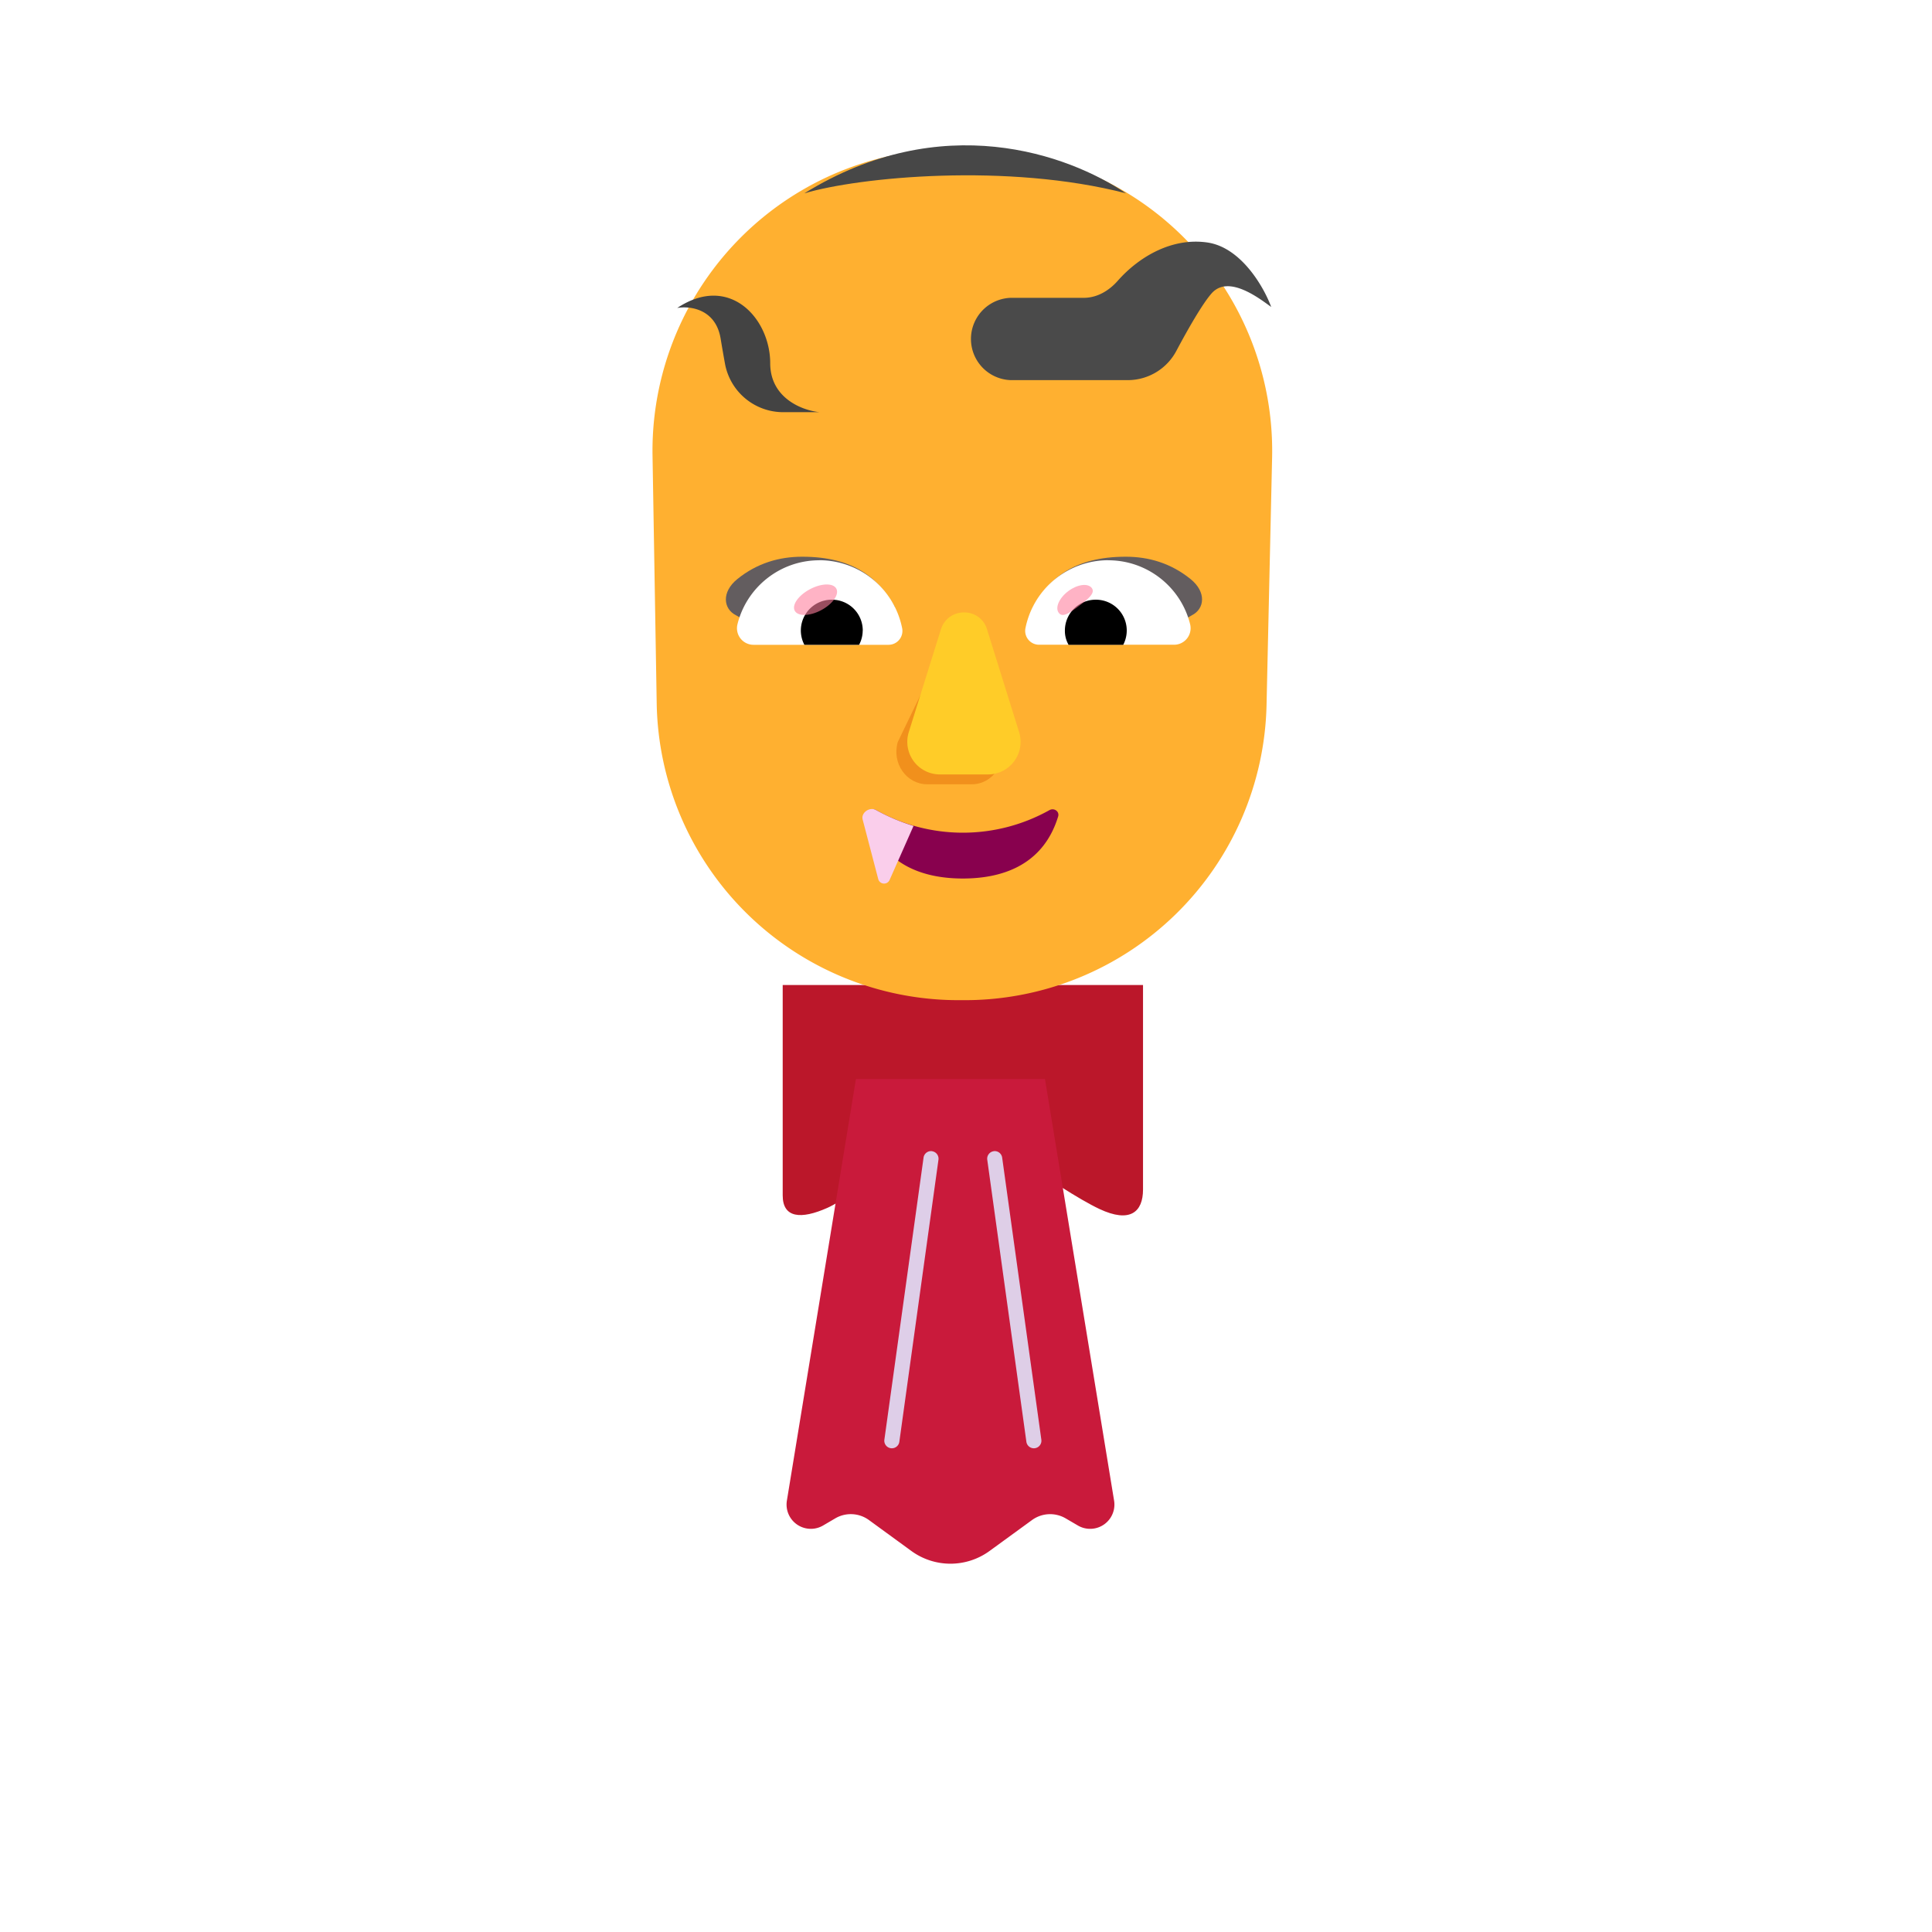 <svg xmlns="http://www.w3.org/2000/svg" width="3em" height="3em" viewBox="0 0 32 32"><g fill="none"><path fill="url(#)" d="M26.478 11.516c-2.243-2.144-5.051-3.377-6.334-3.817l-4.062 12.313h5.89c2.916-1.118 4.43-4.529 4.986-6.895a1.68 1.68 0 0 0-.48-1.601"/><g filter="url(#)"><path fill="url(#)" d="M25.979 11.06q.253.222.5.456c.431.412.616 1.02.48 1.601c-.462 1.965-1.584 4.65-3.62 6.144l-1.038-.695c2.587-1.72 3.696-4.97 3.678-7.505"/><path fill="url(#)" d="M25.979 11.06q.253.222.5.456c.431.412.616 1.02.48 1.601c-.462 1.965-1.584 4.65-3.62 6.144l-1.038-.695c2.587-1.72 3.696-4.97 3.678-7.505"/></g><path fill="url(#)" d="M5.77 11.516c2.243-2.144 5.052-3.377 6.334-3.817l4.063 12.313h-5.891c-2.916-1.118-4.43-4.529-4.986-6.895a1.68 1.68 0 0 1 .48-1.601"/><g filter="url(#)"><path fill="url(#)" d="M6.27 11.06q-.255.222-.5.456a1.68 1.68 0 0 0-.48 1.601c.461 1.965 1.584 4.65 3.62 6.144l1.038-.695c-2.588-1.72-3.696-4.97-3.678-7.505"/></g><path fill="url(#)" d="M15.935 15.543c-6.04 0-10.937 5.1-10.937 11.14v3.235h21.875v-3.235c0-6.04-4.897-11.14-10.938-11.14"/><path fill="url(#)" d="M15.935 15.543c-6.04 0-10.937 5.1-10.937 11.14v3.235h21.875v-3.235c0-6.04-4.897-11.14-10.938-11.14"/><path fill="url(#)" d="M15.935 15.543c-6.04 0-10.937 5.1-10.937 11.14v3.235h21.875v-3.235c0-6.04-4.897-11.14-10.938-11.14"/><path fill="url(#)" d="M15.935 15.543c-6.04 0-10.937 5.1-10.937 11.14v3.235h21.875v-3.235c0-6.04-4.897-11.14-10.938-11.14"/><path fill="url(#)" d="M15.935 15.543c-6.04 0-10.937 5.1-10.937 11.14v3.235h21.875v-3.235c0-6.04-4.897-11.14-10.938-11.14"/><path fill="url(#)" d="M15.935 15.543c-6.04 0-10.937 5.1-10.937 11.14v3.235h21.875v-3.235c0-6.04-4.897-11.14-10.938-11.14"/><path fill="url(#)" d="M15.935 15.543c-6.04 0-10.937 5.1-10.937 11.14v3.235h21.875v-3.235c0-6.04-4.897-11.14-10.938-11.14"/><path fill="url(#)" d="M15.935 15.543c-6.04 0-10.937 5.1-10.937 11.14v3.235h21.875v-3.235c0-6.04-4.897-11.14-10.938-11.14"/><path fill="url(#)" d="M23.11 18.313v11.605h3.763v-3.235c0-3.294-1.457-6.31-3.762-8.37"/><path fill="url(#)" d="M23.11 18.313v11.605h3.763v-3.235c0-3.294-1.457-6.31-3.762-8.37"/><path fill="url(#)" d="M8.76 18.313v11.605H4.997v-3.235c0-3.294 1.456-6.31 3.761-8.37"/><path fill="url(#)" d="M8.76 18.313v11.605H4.997v-3.235c0-3.294 1.456-6.31 3.761-8.37"/><path fill="url(#)" d="M8.76 18.313v11.605H4.997v-3.235c0-3.294 1.456-6.31 3.761-8.37"/><path fill="url(#)" d="M12.733 29.918V16.026a10.7 10.7 0 0 1 3.183-.483a10.7 10.7 0 0 1 3.229.497v13.878z"/><path fill="url(#)" d="M12.733 29.918V16.026a10.7 10.7 0 0 1 3.183-.483a10.7 10.7 0 0 1 3.229.497v13.878z"/><path fill="url(#)" d="M12.733 29.918V16.026a10.7 10.7 0 0 1 3.183-.483a10.7 10.7 0 0 1 3.229.497v13.878z"/><g filter="url(#)"><path fill="#BB172A" d="M12.964 19.8v-3.485h5.968v3.387c0 .374-.216.56-.721.323c-.686-.323-2.277-1.502-2.277-1.502s-1.793 1.289-2.23 1.483s-.74.169-.74-.206"/></g><g filter="url(#)"><path fill="#C91A3B" d="m14.177 17.871l-1.144 6.986a.402.402 0 0 0 .602.409l.201-.118a.51.51 0 0 1 .554.027l.705.514a1.1 1.1 0 0 0 1.295 0l.706-.514a.51.51 0 0 1 .553-.027l.202.118a.402.402 0 0 0 .602-.41l-1.145-6.985z"/></g><g filter="url(#)"><path fill="url(#)" d="m14.084 19.496l-.859 5.24a.402.402 0 0 0 .602.409l.201-.118a.51.51 0 0 1 .554.027l.706.514a1.1 1.1 0 0 0 1.294 0l.706-.514a.51.51 0 0 1 .553-.027l.202.118a.402.402 0 0 0 .602-.409l-.857-5.234c-.81-.505-1.856-1.28-1.856-1.28s-1.106.796-1.848 1.274"/></g><g filter="url(#)"><path fill="url(#)" d="M12.733 19.648v-3.844h6.43v3.736c0 .413-.233.618-.777.355c-.739-.355-2.454-1.655-2.454-1.655s-1.93 1.42-2.402 1.636c-.471.214-.797.185-.797-.228"/><path fill="url(#)" d="M12.733 19.648v-3.844h6.43v3.736c0 .413-.233.618-.777.355c-.739-.355-2.454-1.655-2.454-1.655s-1.93 1.42-2.402 1.636c-.471.214-.797.185-.797-.228"/><path fill="url(#)" d="M12.733 19.648v-3.844h6.43v3.736c0 .413-.233.618-.777.355c-.739-.355-2.454-1.655-2.454-1.655s-1.93 1.42-2.402 1.636c-.471.214-.797.185-.797-.228"/></g><path fill="#DECEE7" fill-rule="evenodd" d="M16.458 19.067a.125.125 0 0 1 .141.107l.649 4.672a.125.125 0 1 1-.248.034l-.648-4.672a.125.125 0 0 1 .106-.14" clip-rule="evenodd"/><path fill="url(#)" fill-rule="evenodd" d="M16.458 19.067a.125.125 0 0 1 .141.107l.649 4.672a.125.125 0 1 1-.248.034l-.648-4.672a.125.125 0 0 1 .106-.14" clip-rule="evenodd"/><path fill="#DECEE8" fill-rule="evenodd" d="M15.438 19.067a.125.125 0 0 0-.141.107l-.649 4.672a.125.125 0 1 0 .248.034l.648-4.672a.125.125 0 0 0-.106-.14" clip-rule="evenodd"/><path fill="url(#)" fill-rule="evenodd" d="M15.438 19.067a.125.125 0 0 0-.141.107l-.649 4.672a.125.125 0 1 0 .248.034l.648-4.672a.125.125 0 0 0-.106-.14" clip-rule="evenodd"/><g filter="url(#)"><path fill="#FFB030" d="M10.808 7.549a5 5 0 0 1 5.033-5.082l.262.001A5 5 0 0 1 21.07 7.58l-.092 4.098a5 5 0 0 1-4.999 4.888h-.103a5 5 0 0 1-4.999-4.917z"/><path fill="url(#)" d="M10.808 7.549a5 5 0 0 1 5.033-5.082l.262.001A5 5 0 0 1 21.07 7.58l-.092 4.098a5 5 0 0 1-4.999 4.888h-.103a5 5 0 0 1-4.999-4.917z"/><path fill="url(#)" d="M10.808 7.549a5 5 0 0 1 5.033-5.082l.262.001A5 5 0 0 1 21.07 7.58l-.092 4.098a5 5 0 0 1-4.999 4.888h-.103a5 5 0 0 1-4.999-4.917z"/><path fill="url(#)" d="M10.808 7.549a5 5 0 0 1 5.033-5.082l.262.001A5 5 0 0 1 21.07 7.58l-.092 4.098a5 5 0 0 1-4.999 4.888h-.103a5 5 0 0 1-4.999-4.917z"/><path fill="url(#)" d="M10.808 7.549a5 5 0 0 1 5.033-5.082l.262.001A5 5 0 0 1 21.07 7.58l-.092 4.098a5 5 0 0 1-4.999 4.888h-.103a5 5 0 0 1-4.999-4.917z"/><path fill="url(#)" d="M10.808 7.549a5 5 0 0 1 5.033-5.082l.262.001A5 5 0 0 1 21.07 7.58l-.092 4.098a5 5 0 0 1-4.999 4.888h-.103a5 5 0 0 1-4.999-4.917z"/></g><g filter="url(#)"><path stroke="url(#)" stroke-width=".2" d="M14.513 13.418a2.94 2.94 0 0 0 2.87 0c.077-.042.169.023.143.106c-.26.85-.993 1.027-1.578 1.027s-1.318-.177-1.578-1.027c-.026-.083.066-.148.143-.106Z"/></g><path fill="#88014E" d="M14.513 13.418a2.94 2.94 0 0 0 2.87 0c.077-.042.169.023.143.106c-.26.85-.993 1.027-1.578 1.027s-1.318-.177-1.578-1.027c-.026-.083.066-.148.143-.106"/><path fill="url(#)" d="m17.154 14.574l-.396-.894a3.2 3.2 0 0 0 .623-.264c.102-.057.248.044.218.157l-.257.986a.1.1 0 0 1-.188.015"/><g filter="url(#)"><path fill="#FACEEB" d="m14.735 14.574l.396-.894a3.2 3.2 0 0 1-.623-.264c-.103-.057-.249.044-.22.157l.258.986a.1.1 0 0 0 .189.015"/></g><path fill="url(#)" fill-rule="evenodd" d="M14.137 8.28c-.716-.134-1.345.18-1.569.342a.25.25 0 1 1-.294-.404c.292-.212 1.059-.597 1.955-.43a.25.25 0 1 1-.092.491" clip-rule="evenodd"/><path fill="url(#)" fill-rule="evenodd" d="M17.74 8.28c.717-.134 1.346.18 1.57.342a.25.25 0 0 0 .294-.404c-.292-.212-1.059-.597-1.955-.43a.25.25 0 0 0 .091.491" clip-rule="evenodd"/><g filter="url(#)"><path stroke="url(#)" stroke-linecap="round" stroke-width=".15" d="M12.424 8.416c.224-.18.93-.5 1.727-.398"/></g><g filter="url(#)"><path stroke="url(#)" stroke-linecap="round" stroke-width=".15" d="M19.419 8.416c-.224-.18-.93-.5-1.727-.398"/></g><g filter="url(#)"><path fill="#F1901C" d="m15.69 10.59l-.82 1.7c-.102.35.142.7.488.7h.738c.346 0 .59-.355.488-.7l-.498-1.7c-.107-.378-.283-.378-.395 0"/></g><g filter="url(#)"><path fill="#FFCC28" d="m15.584 10.426l-.532 1.701a.54.54 0 0 0 .52.7h.788a.54.54 0 0 0 .52-.7l-.531-1.701c-.114-.377-.646-.377-.765 0"/><path fill="url(#)" d="m15.584 10.426l-.532 1.701a.54.54 0 0 0 .52.7h.788a.54.54 0 0 0 .52-.7l-.531-1.701c-.114-.377-.646-.377-.765 0"/><path fill="url(#)" d="m15.584 10.426l-.532 1.701a.54.54 0 0 0 .52.7h.788a.54.54 0 0 0 .52-.7l-.531-1.701c-.114-.377-.646-.377-.765 0"/><path fill="url(#)" d="m15.584 10.426l-.532 1.701a.54.54 0 0 0 .52.7h.788a.54.54 0 0 0 .52-.7l-.531-1.701c-.114-.377-.646-.377-.765 0"/><path fill="url(#)" d="m15.584 10.426l-.532 1.701a.54.54 0 0 0 .52.7h.788a.54.54 0 0 0 .52-.7l-.531-1.701c-.114-.377-.646-.377-.765 0"/></g><g filter="url(#)"><path fill="#635D5F" d="M17.108 10.057c.266-.467.67-.836 1.538-.836c.38 0 .746.106 1.072.369c.27.217.233.495.025.6l-.556.317c-.652-.211-1.373-.24-2.079-.45"/></g><g filter="url(#)"><path fill="#635D5F" d="M14.824 10.057c-.265-.467-.669-.836-1.537-.836c-.38 0-.747.106-1.073.369c-.269.217-.233.495-.025.6l.556.317c.652-.211 1.373-.24 2.08-.45"/></g><path fill="#fff" d="M18.356 9.28c.654 0 1.206.45 1.356 1.059a.274.274 0 0 1-.268.34h-2.232a.23.23 0 0 1-.228-.271a1.4 1.4 0 0 1 1.372-1.129"/><path fill="url(#)" d="M18.15 9.551a.893.893 0 0 1 .86 1.129h-1.726a.897.897 0 0 1 .865-1.129"/><path fill="#000" d="M17.638 10.445a.51.51 0 0 1 .511-.512a.51.51 0 0 1 .455.747h-.905a.46.46 0 0 1-.061-.236"/><g filter="url(#)"><path fill="#FF809E" fill-opacity=".6" d="M18.084 9.74c.063.085-.07.19-.221.302c-.151.113-.264.193-.327.108c-.064-.085.007-.246.159-.36c.15-.112.325-.135.389-.05"/><path fill="url(#)" d="M18.084 9.74c.063.085-.07.19-.221.302c-.151.113-.264.193-.327.108c-.064-.085.007-.246.159-.36c.15-.112.325-.135.389-.05"/></g><g filter="url(#)"><path fill="url(#)" d="M18.945 10.327a.84.84 0 0 0-.232-.463l-.26.285l.117.229z"/></g><path fill="#fff" d="M13.57 9.28c-.653 0-1.205.45-1.355 1.059a.274.274 0 0 0 .268.341h2.233a.23.23 0 0 0 .227-.272a1.4 1.4 0 0 0-1.372-1.129"/><path fill="url(#)" d="M13.778 9.551a.893.893 0 0 0-.86 1.129h1.725a1 1 0 0 0 .032-.236a.9.9 0 0 0-.897-.893"/><path fill="#000" d="M14.29 10.445a.51.51 0 0 0-.512-.512a.51.51 0 0 0-.455.747h.906a.5.5 0 0 0 .06-.236"/><g filter="url(#)"><path fill="url(#)" d="M14.594 10.34c0-.289-.235-.481-.298-.54l-.289.28l.178.361z"/></g><g filter="url(#)"><ellipse cx="13.508" cy="9.933" fill="#FF809E" fill-opacity=".6" rx=".39" ry=".197" transform="rotate(-27.914 13.508 9.933)"/><ellipse cx="13.508" cy="9.933" fill="url(#)" rx=".39" ry=".197" transform="rotate(-27.914 13.508 9.933)"/></g><path fill="url(#)" d="M15.902 2.082a6.973 6.973 0 0 0-6.973 6.973v6.349c0 .69.56 1.25 1.25 1.25h1.027c.676-.336 1.38-.597 2.125-.785c-1.44-.858-2.44-2.425-2.47-4.22l-.046-4.107c0-.504.194-1.215.545-1.702c.09-.126.268-.066.295.087q.045.257.094.504c.109.562.597.893 1.166.908l.042.002l.04.002a52 52 0 0 0 5.92 0L19 7.339c.567-.015 1.012-.345 1.12-.908q.048-.247.094-.504c.027-.153.252-.213.342-.087c.242.337.393.794.482 1.198q.022.269.017.542l-.092 4.098a5 5 0 0 1-2.452 4.191a10.7 10.7 0 0 1 2.114.785h1c.69 0 1.25-.56 1.25-1.25V9.055a6.973 6.973 0 0 0-6.973-6.973"/><path fill="url(#)" d="M15.902 2.082a6.973 6.973 0 0 0-6.973 6.973v6.349c0 .69.56 1.25 1.25 1.25h1.027c.676-.336 1.38-.597 2.125-.785c-1.44-.858-2.44-2.425-2.47-4.22l-.046-4.107c0-.504.194-1.215.545-1.702c.09-.126.268-.066.295.087q.045.257.094.504c.109.562.597.893 1.166.908l.042.002l.04.002a52 52 0 0 0 5.92 0L19 7.339c.567-.015 1.012-.345 1.12-.908q.048-.247.094-.504c.027-.153.252-.213.342-.087c.242.337.393.794.482 1.198q.022.269.017.542l-.092 4.098a5 5 0 0 1-2.452 4.191a10.7 10.7 0 0 1 2.114.785h1c.69 0 1.25-.56 1.25-1.25V9.055a6.973 6.973 0 0 0-6.973-6.973"/><path fill="url(#)" d="M15.902 2.082a6.973 6.973 0 0 0-6.973 6.973v6.349c0 .69.56 1.25 1.25 1.25h1.027c.676-.336 1.38-.597 2.125-.785c-1.44-.858-2.44-2.425-2.47-4.22l-.046-4.107c0-.504.194-1.215.545-1.702c.09-.126.268-.066.295.087q.045.257.094.504c.109.562.597.893 1.166.908l.042.002l.04.002a52 52 0 0 0 5.92 0L19 7.339c.567-.015 1.012-.345 1.12-.908q.048-.247.094-.504c.027-.153.252-.213.342-.087c.242.337.393.794.482 1.198q.022.269.017.542l-.092 4.098a5 5 0 0 1-2.452 4.191a10.7 10.7 0 0 1 2.114.785h1c.69 0 1.25-.56 1.25-1.25V9.055a6.973 6.973 0 0 0-6.973-6.973"/><path fill="url(#)" d="M15.902 2.082a6.973 6.973 0 0 0-6.973 6.973v6.349c0 .69.56 1.25 1.25 1.25h1.027c.676-.336 1.38-.597 2.125-.785c-1.44-.858-2.44-2.425-2.47-4.22l-.046-4.107c0-.504.194-1.215.545-1.702c.09-.126.268-.066.295.087q.045.257.094.504c.109.562.597.893 1.166.908l.042.002l.04.002a52 52 0 0 0 5.92 0L19 7.339c.567-.015 1.012-.345 1.12-.908q.048-.247.094-.504c.027-.153.252-.213.342-.087c.242.337.393.794.482 1.198q.022.269.017.542l-.092 4.098a5 5 0 0 1-2.452 4.191a10.7 10.7 0 0 1 2.114.785h1c.69 0 1.25-.56 1.25-1.25V9.055a6.973 6.973 0 0 0-6.973-6.973"/><path fill="url(#)" d="M15.902 2.082a6.973 6.973 0 0 0-6.973 6.973v6.349c0 .69.56 1.25 1.25 1.25h1.027c.676-.336 1.38-.597 2.125-.785c-1.44-.858-2.44-2.425-2.47-4.22l-.046-4.107c0-.504.194-1.215.545-1.702c.09-.126.268-.066.295.087q.045.257.094.504c.109.562.597.893 1.166.908l.042.002l.04.002a52 52 0 0 0 5.92 0L19 7.339c.567-.015 1.012-.345 1.12-.908q.048-.247.094-.504c.027-.153.252-.213.342-.087c.242.337.393.794.482 1.198q.022.269.017.542l-.092 4.098a5 5 0 0 1-2.452 4.191a10.7 10.7 0 0 1 2.114.785h1c.69 0 1.25-.56 1.25-1.25V9.055a6.973 6.973 0 0 0-6.973-6.973"/><path fill="url(#)" d="M15.902 2.082a6.973 6.973 0 0 0-6.973 6.973v6.349c0 .69.56 1.25 1.25 1.25h1.027c.676-.336 1.38-.597 2.125-.785c-1.44-.858-2.44-2.425-2.47-4.22l-.046-4.107c0-.504.194-1.215.545-1.702c.09-.126.268-.066.295.087q.045.257.094.504c.109.562.597.893 1.166.908l.042.002l.04.002a52 52 0 0 0 5.92 0L19 7.339c.567-.015 1.012-.345 1.12-.908q.048-.247.094-.504c.027-.153.252-.213.342-.087c.242.337.393.794.482 1.198q.022.269.017.542l-.092 4.098a5 5 0 0 1-2.452 4.191a10.7 10.7 0 0 1 2.114.785h1c.69 0 1.25-.56 1.25-1.25V9.055a6.973 6.973 0 0 0-6.973-6.973"/><path fill="url(#)" d="M10.826 8.632a15 15 0 0 0-1.717-.976c-.213-.102-.456.021-.46.258c-.014.64.118 1.503.656 2.527c.58 1.136 1.133 1.595 1.614 1.787a5 5 0 0 1-.043-.58z"/><path fill="url(#)" d="M10.826 8.632a15 15 0 0 0-1.717-.976c-.213-.102-.456.021-.46.258c-.014.64.118 1.503.656 2.527c.58 1.136 1.133 1.595 1.614 1.787a5 5 0 0 1-.043-.58z"/><path fill="url(#)" d="M20.921 12.21c.472-.2 1.01-.665 1.574-1.769c.538-1.024.67-1.886.656-2.527c-.005-.237-.247-.36-.46-.258c-.583.279-1.178.626-1.66.938l-.07 3.084q-.006.27-.04.533"/><path fill="url(#)" d="M20.921 12.21c.472-.2 1.01-.665 1.574-1.769c.538-1.024.67-1.886.656-2.527c-.005-.237-.247-.36-.46-.258c-.583.279-1.178.626-1.66.938l-.07 3.084q-.006.27-.04.533"/><path fill="url(#)" d="M20.921 12.21c.472-.2 1.01-.665 1.574-1.769c.538-1.024.67-1.886.656-2.527c-.005-.237-.247-.36-.46-.258c-.583.279-1.178.626-1.66.938l-.07 3.084q-.006.27-.04.533"/><g filter="url(#)"><path fill="url(#)" d="m10.778 9.293l.13 2.374c-1.075-.865-1.497-2.123-1.614-2.948c-.028-.2.19-.318.356-.203z"/></g><g filter="url(#)"><path fill="#4A4A4A" d="M18.69 6.296h-1.952a.682.682 0 0 1 0-1.363h1.213c.22 0 .418-.118.562-.282c.359-.406.903-.718 1.482-.635c.565.08.942.746 1.06 1.068c-.168-.118-.699-.547-.985-.227c-.151.17-.388.583-.584.951a.91.91 0 0 1-.797.488"/></g><g filter="url(#)"><path fill="#434343" d="M11.936 5.609c-.081-.495-.513-.545-.719-.508c.868-.576 1.54.177 1.54.914c0 .589.547.787.82.812h-.6a.98.98 0 0 1-.968-.798c-.025-.137-.05-.28-.073-.42"/></g><g filter="url(#)"><path fill="url(#)" d="M20.98 11.651c.04-.698.002-1.485.05-2.326l1.19-.81c.166-.114.384.005.355.204c-.116.82-.533 2.068-1.595 2.932"/><path fill="url(#)" d="M20.98 11.651c.04-.698.002-1.485.05-2.326l1.19-.81c.166-.114.384.005.355.204c-.116.82-.533 2.068-1.595 2.932"/></g><g filter="url(#)"><path fill="#474747" d="M13.323 3.202c.906-.27 3.367-.508 5.328 0c-.96-.648-3.054-1.406-5.328 0"/></g><defs><radialGradient id="" cx="0" cy="0" r="1" gradientTransform="matrix(3.938 -7.291 14.315 7.731 20.553 16.724)" gradientUnits="userSpaceOnUse"><stop stop-color="#D82535"/><stop offset="1" stop-color="#E82E5C"/></radialGradient><radialGradient id="" cx="0" cy="0" r="1" gradientTransform="matrix(-2.921 7.062 -2.221 -.919 27.573 12.2)" gradientUnits="userSpaceOnUse"><stop offset=".18" stop-color="#534263"/><stop offset="1" stop-color="#3D3743"/></radialGradient><radialGradient id="" cx="0" cy="0" r="1" gradientTransform="matrix(-1.562 4.156 -.427 -.161 27.323 12.668)" gradientUnits="userSpaceOnUse"><stop stop-color="#574B64"/><stop offset="1" stop-color="#574B64" stop-opacity="0"/></radialGradient><radialGradient id="" cx="0" cy="0" r="1" gradientTransform="matrix(-4.584 -6.614 12.986 -9 12.493 17)" gradientUnits="userSpaceOnUse"><stop stop-color="#D82535"/><stop offset="0" stop-color="#E33E4B"/><stop offset="1" stop-color="#E73665"/></radialGradient><radialGradient id="" cx="0" cy="0" r="1" gradientTransform="rotate(-118.874 16.512 8.465)scale(12.49 33.343)" gradientUnits="userSpaceOnUse"><stop offset=".87" stop-color="#56475F" stop-opacity="0"/><stop offset="1" stop-color="#56475F"/></radialGradient><radialGradient id="" cx="0" cy="0" r="1" gradientTransform="rotate(-65.133 29.203 1.591)scale(12.262 28.833)" gradientUnits="userSpaceOnUse"><stop offset=".863" stop-color="#60506B" stop-opacity="0"/><stop offset="1" stop-color="#60506B"/></radialGradient><radialGradient id="" cx="0" cy="0" r="1" gradientTransform="matrix(-3.719 0 0 -14.562 23.292 23.293)" gradientUnits="userSpaceOnUse"><stop stop-color="#746784"/><stop offset="1" stop-color="#604F70" stop-opacity="0"/></radialGradient><radialGradient id="" cx="0" cy="0" r="1" gradientTransform="matrix(0 15.688 -.227 0 19.206 16.7)" gradientUnits="userSpaceOnUse"><stop offset=".039" stop-color="#47304F"/><stop offset="1" stop-color="#47304F" stop-opacity="0"/></radialGradient><radialGradient id="" cx="0" cy="0" r="1" gradientTransform="matrix(-1.156 3.5 -5.724 -1.891 12.667 16.324)" gradientUnits="userSpaceOnUse"><stop offset=".095" stop-color="#47374C"/><stop offset="1" stop-color="#47374C" stop-opacity="0"/></radialGradient><radialGradient id="" cx="0" cy="0" r="1" gradientTransform="matrix(0 -11.604 2.485 0 23.855 29.918)" gradientUnits="userSpaceOnUse"><stop offset=".467" stop-color="#6B5A80"/><stop offset="1" stop-color="#605075"/></radialGradient><radialGradient id="" cx="0" cy="0" r="1" gradientTransform="matrix(0 -13.578 .525 0 23.11 29.918)" gradientUnits="userSpaceOnUse"><stop offset=".196" stop-color="#48335E"/><stop offset="1" stop-color="#48335E" stop-opacity="0"/></radialGradient><radialGradient id="" cx="0" cy="0" r="1" gradientTransform="matrix(0 -10.219 2.956 0 7.292 29.918)" gradientUnits="userSpaceOnUse"><stop stop-color="#543E6E"/><stop offset="1" stop-color="#483859"/></radialGradient><radialGradient id="" cx="0" cy="0" r="1" gradientTransform="matrix(-4.219 0 0 -14.562 8.542 29.45)" gradientUnits="userSpaceOnUse"><stop offset=".57" stop-color="#655578" stop-opacity="0"/><stop offset="1" stop-color="#655578"/></radialGradient><radialGradient id="" cx="0" cy="0" r="1" gradientTransform="matrix(-4.059 -.768 1.096 -5.792 19.163 18.316)" gradientUnits="userSpaceOnUse"><stop offset=".146" stop-color="#F6E6F8"/><stop offset="1" stop-color="#D7BDCD"/><stop offset="1" stop-color="#D7BDCD"/></radialGradient><radialGradient id="" cx="0" cy="0" r="1" gradientTransform="matrix(.375 3.456 -7.055 .766 14.729 14.186)" gradientUnits="userSpaceOnUse"><stop offset=".339" stop-color="#A99494"/><stop offset="1" stop-color="#A99494" stop-opacity="0"/></radialGradient><radialGradient id="" cx="0" cy="0" r="1" gradientTransform="matrix(0 1.703 -2.765 0 15.948 16.046)" gradientUnits="userSpaceOnUse"><stop offset=".226" stop-color="#BC8993"/><stop offset="1" stop-color="#CDA3A8" stop-opacity="0"/></radialGradient><radialGradient id="" cx="0" cy="0" r="1" gradientTransform="matrix(-5.375 0 0 -8.221 20.636 9.327)" gradientUnits="userSpaceOnUse"><stop stop-color="#FFE13E"/><stop offset="1" stop-color="#FFE13E" stop-opacity="0"/></radialGradient><radialGradient id="" cx="0" cy="0" r="1" gradientTransform="matrix(-3.113 0 0 -3.346 18.44 10.746)" gradientUnits="userSpaceOnUse"><stop stop-color="#FFE42E"/><stop offset="1" stop-color="#FFE42E" stop-opacity="0"/></radialGradient><radialGradient id="" cx="0" cy="0" r="1" gradientTransform="matrix(-1.29 8.25 -8.848 -1.384 17.23 8.577)" gradientUnits="userSpaceOnUse"><stop offset=".613" stop-color="#EC9440" stop-opacity="0"/><stop offset=".994" stop-color="#E08659"/></radialGradient><radialGradient id="" cx="0" cy="0" r="1" gradientTransform="matrix(0 -1.137 1.446 0 18.313 9.516)" gradientUnits="userSpaceOnUse"><stop stop-color="#FFBF27"/><stop offset="1" stop-color="#FFBF27" stop-opacity="0"/></radialGradient><radialGradient id="" cx="0" cy="0" r="1" gradientTransform="matrix(0 -1.43 1.652 0 13.802 9.777)" gradientUnits="userSpaceOnUse"><stop offset=".178" stop-color="#F19729"/><stop offset="1" stop-color="#F19729" stop-opacity="0"/></radialGradient><radialGradient id="" cx="0" cy="0" r="1" gradientTransform="rotate(-117.266 12.22 -.396)scale(.571 .905)" gradientUnits="userSpaceOnUse"><stop offset=".426" stop-color="#FF136B"/><stop offset="1" stop-color="#FF242F"/></radialGradient><radialGradient id="" cx="0" cy="0" r="1" gradientTransform="matrix(-.232 -.299 .412 -.32 17.919 10.114)" gradientUnits="userSpaceOnUse"><stop offset=".766" stop-color="#FFC2C8" stop-opacity="0"/><stop offset="1" stop-color="#FFC2C8"/></radialGradient><radialGradient id="" cx="0" cy="0" r="1" gradientTransform="matrix(-.262 -.508 .804 -.414 13.804 10.285)" gradientUnits="userSpaceOnUse"><stop offset=".426" stop-color="#FF136B"/><stop offset="1" stop-color="#FF242F"/></radialGradient><radialGradient id="" cx="0" cy="0" r="1" gradientTransform="rotate(-90.897 11.791 -1.518)scale(.494 .594)" gradientUnits="userSpaceOnUse"><stop offset=".766" stop-color="#FFC2C8" stop-opacity="0"/><stop offset="1" stop-color="#FFC2C8"/></radialGradient><radialGradient id="" cx="0" cy="0" r="1" gradientTransform="matrix(0 10.889 -10.421 0 15.902 5.765)" gradientUnits="userSpaceOnUse"><stop stop-color="#222"/><stop offset="1" stop-color="#1C1B1B"/></radialGradient><radialGradient id="" cx="0" cy="0" r="1" gradientTransform="rotate(-131.126 13.319 2.704)scale(14.064 15.805)" gradientUnits="userSpaceOnUse"><stop offset=".868" stop-color="#4F4F4F" stop-opacity="0"/><stop offset=".977" stop-color="#4F4F4F"/></radialGradient><radialGradient id="" cx="0" cy="0" r="1" gradientTransform="matrix(9.313 -7.641 15.984 19.481 12.108 12.502)" gradientUnits="userSpaceOnUse"><stop offset=".915" stop-color="#565656" stop-opacity="0"/><stop offset="1" stop-color="#565656"/></radialGradient><radialGradient id="" cx="0" cy="0" r="1" gradientTransform="matrix(-.297 .477 -2.496 -1.555 10.573 8.347)" gradientUnits="userSpaceOnUse"><stop offset=".316" stop-color="#A86C06"/><stop offset="1" stop-color="#D88C25" stop-opacity="0"/></radialGradient><radialGradient id="" cx="0" cy="0" r="1" gradientTransform="matrix(-.797 2.672 -.895 -.267 23.362 7.808)" gradientUnits="userSpaceOnUse"><stop stop-color="#FFD749"/><stop offset="1" stop-color="#FFD749" stop-opacity="0"/></radialGradient><radialGradient id="" cx="0" cy="0" r="1" gradientTransform="rotate(-132.082 7.734 2.707)scale(2.412 2.177)" gradientUnits="userSpaceOnUse"><stop offset=".106" stop-color="#DA8421"/><stop offset="1" stop-color="#DA8421" stop-opacity="0"/></radialGradient><radialGradient id="" cx="0" cy="0" r="1" gradientTransform="rotate(-41.353 24.127 -22.65)scale(2.128 .905)" gradientUnits="userSpaceOnUse"><stop stop-color="#FFC234"/><stop offset="1" stop-color="#F9B42E"/></radialGradient><radialGradient id="" cx="0" cy="0" r="1" gradientTransform="matrix(.941 -.031 .059 1.766 20.797 10.272)" gradientUnits="userSpaceOnUse"><stop stop-color="#FFCA3D"/><stop offset="1" stop-color="#FFCA3D" stop-opacity="0"/></radialGradient><linearGradient id="" x1="5.54" x2="8.862" y1="11.955" y2="18.323" gradientUnits="userSpaceOnUse"><stop stop-color="#554961"/><stop offset="1" stop-color="#302736"/></linearGradient><linearGradient id="" x1="15.935" x2="15.935" y1="15.543" y2="29.918" gradientUnits="userSpaceOnUse"><stop stop-color="#503D5D"/><stop offset="1" stop-color="#553D71"/></linearGradient><linearGradient id="" x1="8.661" x2="8.938" y1="29.918" y2="29.918" gradientUnits="userSpaceOnUse"><stop stop-color="#453455"/><stop offset="1" stop-color="#453455" stop-opacity="0"/></linearGradient><linearGradient id="" x1="23.206" x2="22.776" y1="29.918" y2="29.918" gradientUnits="userSpaceOnUse"><stop offset=".136" stop-color="#4A2F65"/><stop offset="1" stop-color="#665579" stop-opacity="0"/></linearGradient><linearGradient id="" x1="8.759" x2="7.511" y1="28.73" y2="28.73" gradientUnits="userSpaceOnUse"><stop stop-color="#423153"/><stop offset="1" stop-color="#423153" stop-opacity="0"/></linearGradient><linearGradient id="" x1="15.939" x2="15.939" y1="20.887" y2="29.918" gradientUnits="userSpaceOnUse"><stop stop-color="#E32D3D"/><stop offset="1" stop-color="#FF3779"/></linearGradient><linearGradient id="" x1="15.939" x2="15.939" y1="29.918" y2="27.262" gradientUnits="userSpaceOnUse"><stop stop-color="#F73397"/><stop offset="1" stop-color="#F73397" stop-opacity="0"/></linearGradient><linearGradient id="" x1="19.542" x2="17.698" y1="28.73" y2="28.73" gradientUnits="userSpaceOnUse"><stop offset=".119" stop-color="#C52133"/><stop offset="1" stop-color="#DD2864" stop-opacity="0"/></linearGradient><linearGradient id="" x1="15.935" x2="15.935" y1="17.75" y2="25.779" gradientUnits="userSpaceOnUse"><stop stop-color="#F4DFF7"/><stop offset="1" stop-color="#F3E0FF"/></linearGradient><linearGradient id="" x1="16.35" x2="16.479" y1="19.066" y2="19.676" gradientUnits="userSpaceOnUse"><stop stop-color="#D2BDD8"/><stop offset="1" stop-color="#DFCFE8" stop-opacity="0"/></linearGradient><linearGradient id="" x1="15.546" x2="15.417" y1="19.066" y2="19.676" gradientUnits="userSpaceOnUse"><stop stop-color="#D2BDD8"/><stop offset="1" stop-color="#DFCFE8" stop-opacity="0"/></linearGradient><linearGradient id="" x1="15.948" x2="15.948" y1="14.66" y2="14.238" gradientUnits="userSpaceOnUse"><stop stop-color="#FDB032"/><stop offset="1" stop-color="#FDB032" stop-opacity="0"/></linearGradient><linearGradient id="" x1="17.479" x2="16.94" y1="13.848" y2="14.09" gradientUnits="userSpaceOnUse"><stop stop-color="#FFE5FF"/><stop offset=".906" stop-color="#FFD9F6"/></linearGradient><linearGradient id="" x1="12.448" x2="14.433" y1="8.67" y2="7.971" gradientUnits="userSpaceOnUse"><stop stop-color="#30162F"/><stop offset="1" stop-color="#301D1B"/></linearGradient><linearGradient id="" x1="19.43" x2="17.445" y1="8.67" y2="7.971" gradientUnits="userSpaceOnUse"><stop stop-color="#30162F"/><stop offset="1" stop-color="#301D1B"/></linearGradient><linearGradient id="" x1="14.057" x2="12.174" y1="7.998" y2="8.369" gradientUnits="userSpaceOnUse"><stop stop-color="#4E4649"/><stop offset="1" stop-color="#4E4649" stop-opacity="0"/></linearGradient><linearGradient id="" x1="17.786" x2="19.669" y1="7.998" y2="8.369" gradientUnits="userSpaceOnUse"><stop stop-color="#4E4649"/><stop offset="1" stop-color="#4E4649" stop-opacity="0"/></linearGradient><linearGradient id="" x1="15.101" x2="16.04" y1="11.761" y2="11.761" gradientUnits="userSpaceOnUse"><stop stop-color="#FAA416"/><stop offset="1" stop-color="#FAA416" stop-opacity="0"/></linearGradient><linearGradient id="" x1="17.088" x2="15.879" y1="12.137" y2="12.069" gradientUnits="userSpaceOnUse"><stop stop-color="#FFE721"/><stop offset="1" stop-color="#FFE721" stop-opacity="0"/></linearGradient><linearGradient id="" x1="16.161" x2="16.161" y1="12.827" y2="12.254" gradientUnits="userSpaceOnUse"><stop stop-color="#EB8A1C"/><stop offset="1" stop-color="#EB8A1C" stop-opacity="0"/></linearGradient><linearGradient id="" x1="15.966" x2="15.966" y1="10.143" y2="11.09" gradientUnits="userSpaceOnUse"><stop stop-color="#FFBC30"/><stop offset="1" stop-color="#FFBC30" stop-opacity="0"/></linearGradient><linearGradient id="" x1="18.886" x2="18.63" y1="10.09" y2="10.255" gradientUnits="userSpaceOnUse"><stop stop-color="#FF6D74"/><stop offset="1" stop-color="#E5E5E5" stop-opacity="0"/></linearGradient><linearGradient id="" x1="14.524" x2="14.21" y1="10.083" y2="10.276" gradientUnits="userSpaceOnUse"><stop stop-color="#FF6D74"/><stop offset="1" stop-color="#E5E5E5" stop-opacity="0"/></linearGradient><linearGradient id="" x1="8.929" x2="9.979" y1="14.202" y2="14.202" gradientUnits="userSpaceOnUse"><stop stop-color="#4F4F4F"/><stop offset="1" stop-color="#4F4F4F" stop-opacity="0"/></linearGradient><linearGradient id="" x1="17.761" x2="17.761" y1="16.827" y2="15.374" gradientUnits="userSpaceOnUse"><stop offset=".131" stop-color="#54205D"/><stop offset="1" stop-color="#54205D" stop-opacity="0"/></linearGradient><linearGradient id="" x1="23.104" x2="22.261" y1="14.858" y2="14.858" gradientUnits="userSpaceOnUse"><stop stop-color="#303030"/><stop offset="1" stop-color="#303030" stop-opacity="0"/></linearGradient><linearGradient id="" x1="9.073" x2="11.479" y1="10.48" y2="9.48" gradientUnits="userSpaceOnUse"><stop stop-color="#E59C2B"/><stop offset="1" stop-color="#CF7E22"/></linearGradient><linearGradient id="" x1="21.378" x2="22.253" y1="8.386" y2="11.074" gradientUnits="userSpaceOnUse"><stop stop-color="#EEB22C"/><stop offset="1" stop-color="#F6B930"/></linearGradient><linearGradient id="" x1="21.698" x2="21.966" y1="8.129" y2="8.551" gradientUnits="userSpaceOnUse"><stop stop-color="#C69824"/><stop offset="1" stop-color="#F1B52E" stop-opacity="0"/></linearGradient><filter id="" width="4.702" height="8.2" x="22.301" y="11.061" color-interpolation-filters="sRGB" filterUnits="userSpaceOnUse"><feFlood flood-opacity="0" result="BackgroundImageFix"/><feBlend in="SourceGraphic" in2="BackgroundImageFix" result="shape"/><feColorMatrix in="SourceAlpha" result="hardAlpha" values="0 0 0 0 0 0 0 0 0 0 0 0 0 0 0 0 0 0 127 0"/><feOffset dx=".15"/><feComposite in2="hardAlpha" k2="-1" k3="1" operator="arithmetic"/><feColorMatrix values="0 0 0 0 0.314 0 0 0 0 0.247 0 0 0 0 0.325 0 0 0 1 0"/><feBlend in2="shape" result="effect1_innerShadow_4002_1215"/></filter><filter id="" width="4.902" height="8.4" x="5.146" y="10.961" color-interpolation-filters="sRGB" filterUnits="userSpaceOnUse"><feFlood flood-opacity="0" result="BackgroundImageFix"/><feBlend in="SourceGraphic" in2="BackgroundImageFix" result="shape"/><feColorMatrix in="SourceAlpha" result="hardAlpha" values="0 0 0 0 0 0 0 0 0 0 0 0 0 0 0 0 0 0 127 0"/><feOffset dx="-.1" dy=".1"/><feGaussianBlur stdDeviation=".125"/><feComposite in2="hardAlpha" k2="-1" k3="1" operator="arithmetic"/><feColorMatrix values="0 0 0 0 0.361 0 0 0 0 0.322 0 0 0 0 0.365 0 0 0 1 0"/><feBlend in2="shape" result="effect1_innerShadow_4002_1215"/><feColorMatrix in="SourceAlpha" result="hardAlpha" values="0 0 0 0 0 0 0 0 0 0 0 0 0 0 0 0 0 0 127 0"/><feOffset dx=".1" dy="-.1"/><feGaussianBlur stdDeviation=".125"/><feComposite in2="hardAlpha" k2="-1" k3="1" operator="arithmetic"/><feColorMatrix values="0 0 0 0 0.361 0 0 0 0 0.325 0 0 0 0 0.396 0 0 0 1 0"/><feBlend in2="effect1_innerShadow_4002_1215" result="effect2_innerShadow_4002_1215"/></filter><filter id="" width="6.968" height="4.815" x="12.464" y="15.815" color-interpolation-filters="sRGB" filterUnits="userSpaceOnUse"><feFlood flood-opacity="0" result="BackgroundImageFix"/><feBlend in="SourceGraphic" in2="BackgroundImageFix" result="shape"/><feGaussianBlur result="effect1_foregroundBlur_4002_1215" stdDeviation=".25"/></filter><filter id="" width="6.431" height="9.028" x="12.527" y="17.371" color-interpolation-filters="sRGB" filterUnits="userSpaceOnUse"><feFlood flood-opacity="0" result="BackgroundImageFix"/><feBlend in="SourceGraphic" in2="BackgroundImageFix" result="shape"/><feGaussianBlur result="effect1_foregroundBlur_4002_1215" stdDeviation=".25"/></filter><filter id="" width="5.531" height="8.006" x="13.22" y="17.973" color-interpolation-filters="sRGB" filterUnits="userSpaceOnUse"><feFlood flood-opacity="0" result="BackgroundImageFix"/><feBlend in="SourceGraphic" in2="BackgroundImageFix" result="shape"/><feColorMatrix in="SourceAlpha" result="hardAlpha" values="0 0 0 0 0 0 0 0 0 0 0 0 0 0 0 0 0 0 127 0"/><feOffset dx=".1" dy="-.25"/><feGaussianBlur stdDeviation=".25"/><feComposite in2="hardAlpha" k2="-1" k3="1" operator="arithmetic"/><feColorMatrix values="0 0 0 0 0.851 0 0 0 0 0.675 0 0 0 0 0.925 0 0 0 1 0"/><feBlend in2="shape" result="effect1_innerShadow_4002_1215"/><feColorMatrix in="SourceAlpha" result="hardAlpha" values="0 0 0 0 0 0 0 0 0 0 0 0 0 0 0 0 0 0 127 0"/><feOffset dy=".2"/><feGaussianBlur stdDeviation=".25"/><feComposite in2="hardAlpha" k2="-1" k3="1" operator="arithmetic"/><feColorMatrix values="0 0 0 0 0.765 0 0 0 0 0.643 0 0 0 0 0.82 0 0 0 1 0"/><feBlend in2="effect1_innerShadow_4002_1215" result="effect2_innerShadow_4002_1215"/></filter><filter id="" width="6.43" height="4.459" x="12.733" y="15.554" color-interpolation-filters="sRGB" filterUnits="userSpaceOnUse"><feFlood flood-opacity="0" result="BackgroundImageFix"/><feBlend in="SourceGraphic" in2="BackgroundImageFix" result="shape"/><feColorMatrix in="SourceAlpha" result="hardAlpha" values="0 0 0 0 0 0 0 0 0 0 0 0 0 0 0 0 0 0 127 0"/><feOffset dy="-.25"/><feGaussianBlur stdDeviation=".2"/><feComposite in2="hardAlpha" k2="-1" k3="1" operator="arithmetic"/><feColorMatrix values="0 0 0 0 0.812 0 0 0 0 0.698 0 0 0 0 0.867 0 0 0 1 0"/><feBlend in2="shape" result="effect1_innerShadow_4002_1215"/></filter><filter id="" width="11.013" height="14.1" x="10.808" y="2.466" color-interpolation-filters="sRGB" filterUnits="userSpaceOnUse"><feFlood flood-opacity="0" result="BackgroundImageFix"/><feBlend in="SourceGraphic" in2="BackgroundImageFix" result="shape"/><feColorMatrix in="SourceAlpha" result="hardAlpha" values="0 0 0 0 0 0 0 0 0 0 0 0 0 0 0 0 0 0 127 0"/><feOffset dx=".75"/><feGaussianBlur stdDeviation=".375"/><feComposite in2="hardAlpha" k2="-1" k3="1" operator="arithmetic"/><feColorMatrix values="0 0 0 0 0.851 0 0 0 0 0.612 0 0 0 0 0.247 0 0 0 1 0"/><feBlend in2="shape" result="effect1_innerShadow_4002_1215"/></filter><filter id="" width="3.566" height="1.546" x="14.165" y="13.205" color-interpolation-filters="sRGB" filterUnits="userSpaceOnUse"><feFlood flood-opacity="0" result="BackgroundImageFix"/><feBlend in="SourceGraphic" in2="BackgroundImageFix" result="shape"/><feGaussianBlur result="effect1_foregroundBlur_4002_1215" stdDeviation=".05"/></filter><filter id="" width="8.846" height="9.234" x="10.285" y="13.4" color-interpolation-filters="sRGB" filterUnits="userSpaceOnUse"><feFlood flood-opacity="0" result="BackgroundImageFix"/><feColorMatrix in="SourceAlpha" result="hardAlpha" values="0 0 0 0 0 0 0 0 0 0 0 0 0 0 0 0 0 0 127 0"/><feOffset dy="4"/><feGaussianBlur stdDeviation="2"/><feComposite in2="hardAlpha" operator="out"/><feColorMatrix values="0 0 0 0 0 0 0 0 0 0 0 0 0 0 0 0 0 0 0.25 0"/><feBlend in2="BackgroundImageFix" result="effect1_dropShadow_4002_1215"/><feBlend in="SourceGraphic" in2="effect1_dropShadow_4002_1215" result="shape"/></filter><filter id="" width="2.177" height=".868" x="12.199" y="7.773" color-interpolation-filters="sRGB" filterUnits="userSpaceOnUse"><feFlood flood-opacity="0" result="BackgroundImageFix"/><feBlend in="SourceGraphic" in2="BackgroundImageFix" result="shape"/><feGaussianBlur result="effect1_foregroundBlur_4002_1215" stdDeviation=".075"/></filter><filter id="" width="2.177" height=".868" x="17.467" y="7.773" color-interpolation-filters="sRGB" filterUnits="userSpaceOnUse"><feFlood flood-opacity="0" result="BackgroundImageFix"/><feBlend in="SourceGraphic" in2="BackgroundImageFix" result="shape"/><feGaussianBlur result="effect1_foregroundBlur_4002_1215" stdDeviation=".075"/></filter><filter id="" width="3.262" height="4.184" x="14.096" y="9.557" color-interpolation-filters="sRGB" filterUnits="userSpaceOnUse"><feFlood flood-opacity="0" result="BackgroundImageFix"/><feBlend in="SourceGraphic" in2="BackgroundImageFix" result="shape"/><feGaussianBlur result="effect1_foregroundBlur_4002_1215" stdDeviation=".375"/></filter><filter id="" width="2.079" height="2.884" x="14.927" y="10.043" color-interpolation-filters="sRGB" filterUnits="userSpaceOnUse"><feFlood flood-opacity="0" result="BackgroundImageFix"/><feBlend in="SourceGraphic" in2="BackgroundImageFix" result="shape"/><feGaussianBlur result="effect1_foregroundBlur_4002_1215" stdDeviation=".05"/></filter><filter id="" width="3.001" height="1.285" x="16.908" y="9.221" color-interpolation-filters="sRGB" filterUnits="userSpaceOnUse"><feFlood flood-opacity="0" result="BackgroundImageFix"/><feBlend in="SourceGraphic" in2="BackgroundImageFix" result="shape"/><feColorMatrix in="SourceAlpha" result="hardAlpha" values="0 0 0 0 0 0 0 0 0 0 0 0 0 0 0 0 0 0 127 0"/><feOffset dx="-.2"/><feGaussianBlur stdDeviation=".2"/><feComposite in2="hardAlpha" k2="-1" k3="1" operator="arithmetic"/><feColorMatrix values="0 0 0 0 0.141 0 0 0 0 0.086 0 0 0 0 0.176 0 0 0 1 0"/><feBlend in2="shape" result="effect1_innerShadow_4002_1215"/></filter><filter id="" width="3.001" height="1.285" x="12.023" y="9.221" color-interpolation-filters="sRGB" filterUnits="userSpaceOnUse"><feFlood flood-opacity="0" result="BackgroundImageFix"/><feBlend in="SourceGraphic" in2="BackgroundImageFix" result="shape"/><feColorMatrix in="SourceAlpha" result="hardAlpha" values="0 0 0 0 0 0 0 0 0 0 0 0 0 0 0 0 0 0 127 0"/><feOffset dx=".2"/><feGaussianBlur stdDeviation=".125"/><feComposite in2="hardAlpha" k2="-1" k3="1" operator="arithmetic"/><feColorMatrix values="0 0 0 0 0.133 0 0 0 0 0.078 0 0 0 0 0.169 0 0 0 1 0"/><feBlend in2="shape" result="effect1_innerShadow_4002_1215"/></filter><filter id="" width=".787" height=".697" x="17.413" y="9.589" color-interpolation-filters="sRGB" filterUnits="userSpaceOnUse"><feFlood flood-opacity="0" result="BackgroundImageFix"/><feBlend in="SourceGraphic" in2="BackgroundImageFix" result="shape"/><feGaussianBlur result="effect1_foregroundBlur_4002_1215" stdDeviation=".05"/></filter><filter id="" width=".892" height=".914" x="18.253" y="9.664" color-interpolation-filters="sRGB" filterUnits="userSpaceOnUse"><feFlood flood-opacity="0" result="BackgroundImageFix"/><feBlend in="SourceGraphic" in2="BackgroundImageFix" result="shape"/><feGaussianBlur result="effect1_foregroundBlur_4002_1215" stdDeviation=".1"/></filter><filter id="" width=".987" height="1.041" x="13.807" y="9.6" color-interpolation-filters="sRGB" filterUnits="userSpaceOnUse"><feFlood flood-opacity="0" result="BackgroundImageFix"/><feBlend in="SourceGraphic" in2="BackgroundImageFix" result="shape"/><feGaussianBlur result="effect1_foregroundBlur_4002_1215" stdDeviation=".1"/></filter><filter id="" width=".914" height=".705" x="13.052" y="9.581" color-interpolation-filters="sRGB" filterUnits="userSpaceOnUse"><feFlood flood-opacity="0" result="BackgroundImageFix"/><feBlend in="SourceGraphic" in2="BackgroundImageFix" result="shape"/><feGaussianBlur result="effect1_foregroundBlur_4002_1215" stdDeviation=".05"/></filter><filter id="" width="1.817" height="3.395" x="9.192" y="8.371" color-interpolation-filters="sRGB" filterUnits="userSpaceOnUse"><feFlood flood-opacity="0" result="BackgroundImageFix"/><feBlend in="SourceGraphic" in2="BackgroundImageFix" result="shape"/><feGaussianBlur result="effect1_foregroundBlur_4002_1215" stdDeviation=".05"/></filter><filter id="" width="6.998" height="4.294" x="15.057" y="3.002" color-interpolation-filters="sRGB" filterUnits="userSpaceOnUse"><feFlood flood-opacity="0" result="BackgroundImageFix"/><feBlend in="SourceGraphic" in2="BackgroundImageFix" result="shape"/><feGaussianBlur result="effect1_foregroundBlur_4002_1215" stdDeviation=".5"/></filter><filter id="" width="3.359" height="2.93" x="10.717" y="4.397" color-interpolation-filters="sRGB" filterUnits="userSpaceOnUse"><feFlood flood-opacity="0" result="BackgroundImageFix"/><feBlend in="SourceGraphic" in2="BackgroundImageFix" result="shape"/><feGaussianBlur result="effect1_foregroundBlur_4002_1215" stdDeviation=".25"/></filter><filter id="" width="1.798" height="3.38" x="20.88" y="8.371" color-interpolation-filters="sRGB" filterUnits="userSpaceOnUse"><feFlood flood-opacity="0" result="BackgroundImageFix"/><feBlend in="SourceGraphic" in2="BackgroundImageFix" result="shape"/><feGaussianBlur result="effect1_foregroundBlur_4002_1215" stdDeviation=".05"/></filter><filter id="" width="5.928" height="1.395" x="13.023" y="2.107" color-interpolation-filters="sRGB" filterUnits="userSpaceOnUse"><feFlood flood-opacity="0" result="BackgroundImageFix"/><feBlend in="SourceGraphic" in2="BackgroundImageFix" result="shape"/><feGaussianBlur result="effect1_foregroundBlur_4002_1215" stdDeviation=".15"/></filter></defs></g></svg>